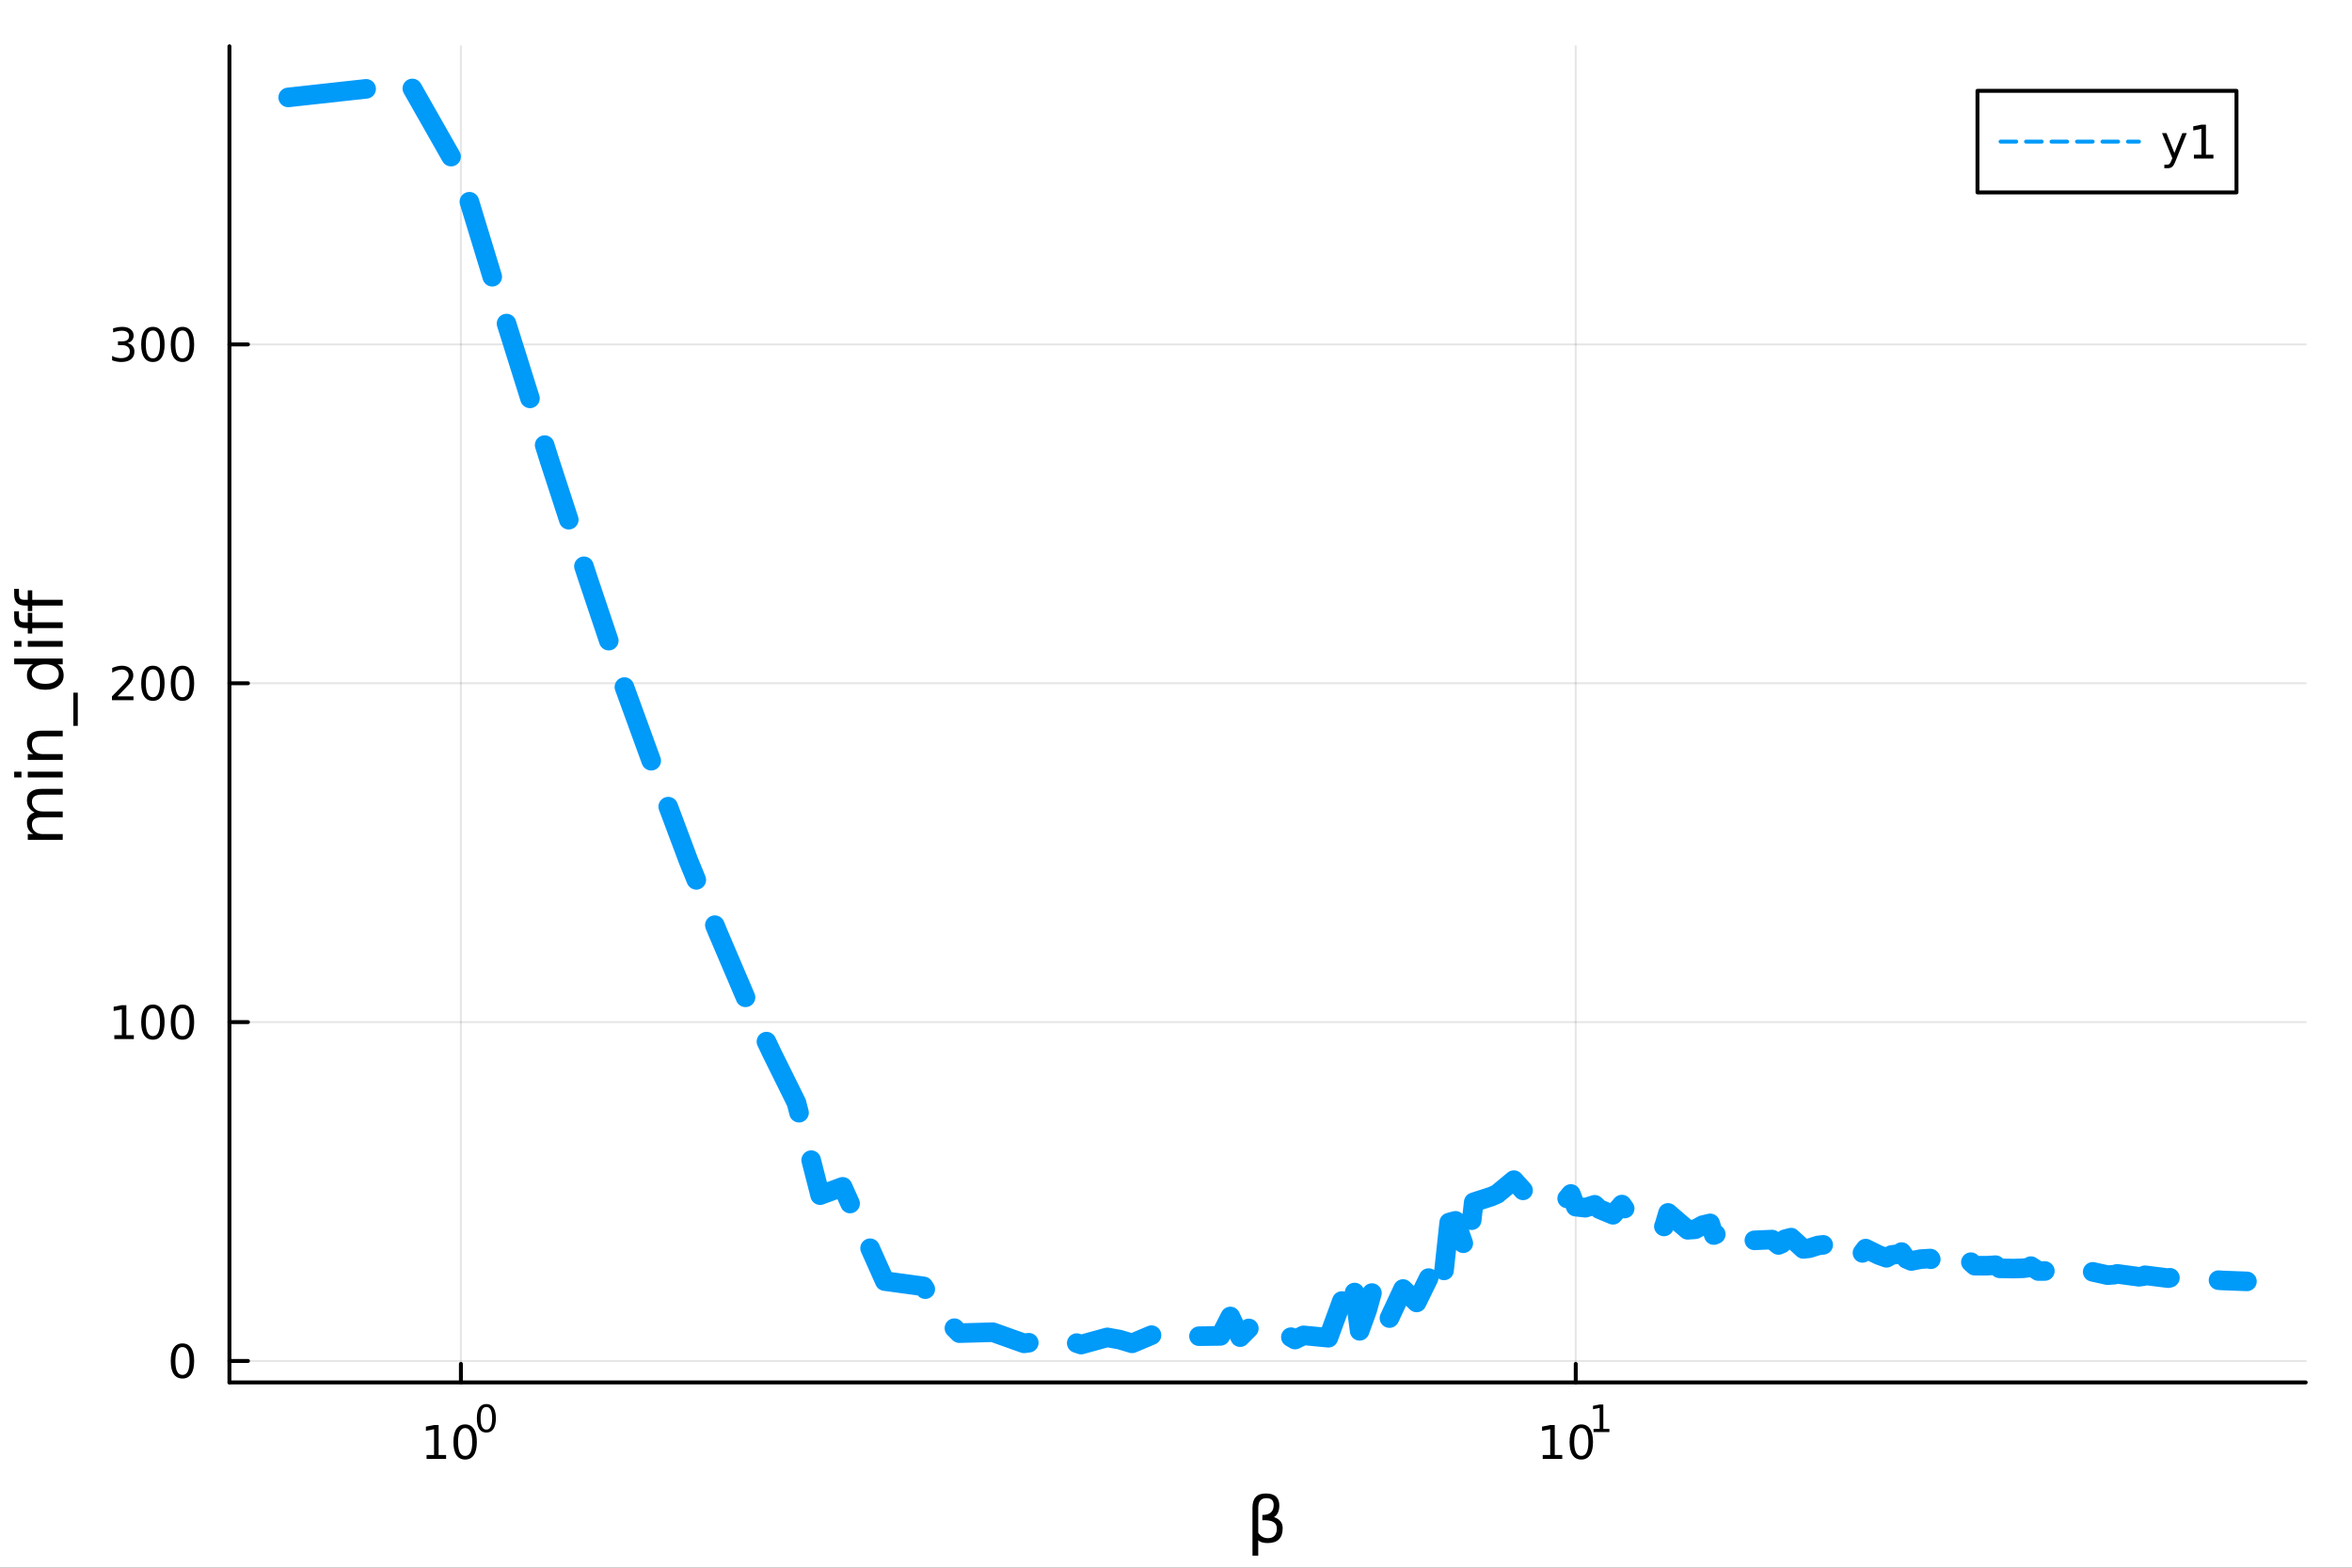 <?xml version="1.0" encoding="utf-8"?>
<svg xmlns="http://www.w3.org/2000/svg" xmlns:xlink="http://www.w3.org/1999/xlink" width="600" height="400" viewBox="0 0 2400 1600">
<rect x="0" y="0" width="2400" height="1600" fill="#333333" stroke="none"/>
<defs>
  <clipPath id="clip230">
    <rect x="0" y="0" width="2400" height="1600"/>
  </clipPath>
</defs>
<path clip-path="url(#clip230)" d="
M0 1600 L2400 1600 L2400 0 L0 0  Z
  " fill="#ffffff" fill-rule="evenodd" fill-opacity="1"/>
<defs>
  <clipPath id="clip231">
    <rect x="480" y="0" width="1681" height="1600"/>
  </clipPath>
</defs>
<path clip-path="url(#clip230)" d="
M234.125 1410.9 L2352.76 1410.9 L2352.76 47.244 L234.125 47.244  Z
  " fill="#ffffff" fill-rule="evenodd" fill-opacity="1"/>
<defs>
  <clipPath id="clip232">
    <rect x="234" y="47" width="2120" height="1365"/>
  </clipPath>
</defs>
<polyline clip-path="url(#clip232)" style="stroke:#000000; stroke-linecap:round; stroke-linejoin:round; stroke-width:2; stroke-opacity:0.1; fill:none" points="
  470.302,1410.9 470.302,47.244 
  "/>
<polyline clip-path="url(#clip232)" style="stroke:#000000; stroke-linecap:round; stroke-linejoin:round; stroke-width:2; stroke-opacity:0.1; fill:none" points="
  1607.9,1410.9 1607.9,47.244 
  "/>
<polyline clip-path="url(#clip230)" style="stroke:#000000; stroke-linecap:round; stroke-linejoin:round; stroke-width:4; stroke-opacity:1; fill:none" points="
  234.125,1410.9 2352.76,1410.9 
  "/>
<polyline clip-path="url(#clip230)" style="stroke:#000000; stroke-linecap:round; stroke-linejoin:round; stroke-width:4; stroke-opacity:1; fill:none" points="
  470.302,1410.9 470.302,1392 
  "/>
<polyline clip-path="url(#clip230)" style="stroke:#000000; stroke-linecap:round; stroke-linejoin:round; stroke-width:4; stroke-opacity:1; fill:none" points="
  1607.9,1410.9 1607.9,1392 
  "/>
<path clip-path="url(#clip230)" d="M435.285 1485.02 L442.924 1485.02 L442.924 1458.66 L434.614 1460.32 L434.614 1456.06 L442.877 1454.4 L447.553 1454.4 L447.553 1485.02 L455.192 1485.02 L455.192 1488.96 L435.285 1488.96 L435.285 1485.02 Z" fill="#000000" fill-rule="evenodd" fill-opacity="1" /><path clip-path="url(#clip230)" d="M474.637 1457.48 Q471.025 1457.48 469.197 1461.04 Q467.391 1464.58 467.391 1471.71 Q467.391 1478.82 469.197 1482.38 Q471.025 1485.92 474.637 1485.92 Q478.271 1485.92 480.076 1482.38 Q481.905 1478.82 481.905 1471.71 Q481.905 1464.58 480.076 1461.04 Q478.271 1457.48 474.637 1457.48 M474.637 1453.77 Q480.447 1453.77 483.502 1458.38 Q486.581 1462.96 486.581 1471.71 Q486.581 1480.44 483.502 1485.04 Q480.447 1489.63 474.637 1489.63 Q468.826 1489.63 465.748 1485.04 Q462.692 1480.44 462.692 1471.71 Q462.692 1462.96 465.748 1458.38 Q468.826 1453.77 474.637 1453.77 Z" fill="#000000" fill-rule="evenodd" fill-opacity="1" /><path clip-path="url(#clip230)" d="M496.286 1435.97 Q493.352 1435.97 491.866 1438.86 Q490.399 1441.74 490.399 1447.53 Q490.399 1453.31 491.866 1456.2 Q493.352 1459.08 496.286 1459.08 Q499.239 1459.08 500.706 1456.2 Q502.191 1453.31 502.191 1447.53 Q502.191 1441.74 500.706 1438.86 Q499.239 1435.97 496.286 1435.97 M496.286 1432.96 Q501.007 1432.96 503.489 1436.7 Q505.991 1440.43 505.991 1447.53 Q505.991 1454.62 503.489 1458.37 Q501.007 1462.09 496.286 1462.09 Q491.565 1462.09 489.064 1458.37 Q486.581 1454.62 486.581 1447.53 Q486.581 1440.43 489.064 1436.7 Q491.565 1432.96 496.286 1432.96 Z" fill="#000000" fill-rule="evenodd" fill-opacity="1" /><path clip-path="url(#clip230)" d="M1574.22 1485.02 L1581.86 1485.02 L1581.86 1458.66 L1573.55 1460.32 L1573.55 1456.06 L1581.82 1454.4 L1586.49 1454.4 L1586.49 1485.02 L1594.13 1485.02 L1594.13 1488.96 L1574.22 1488.96 L1574.22 1485.02 Z" fill="#000000" fill-rule="evenodd" fill-opacity="1" /><path clip-path="url(#clip230)" d="M1613.57 1457.48 Q1609.96 1457.48 1608.13 1461.04 Q1606.33 1464.58 1606.33 1471.71 Q1606.33 1478.82 1608.13 1482.38 Q1609.96 1485.92 1613.57 1485.92 Q1617.21 1485.92 1619.01 1482.38 Q1620.84 1478.82 1620.84 1471.71 Q1620.84 1464.58 1619.01 1461.04 Q1617.21 1457.48 1613.57 1457.48 M1613.57 1453.77 Q1619.38 1453.77 1622.44 1458.38 Q1625.52 1462.96 1625.52 1471.71 Q1625.52 1480.44 1622.44 1485.04 Q1619.38 1489.63 1613.57 1489.63 Q1607.76 1489.63 1604.69 1485.04 Q1601.63 1480.44 1601.63 1471.71 Q1601.63 1462.96 1604.69 1458.38 Q1607.76 1453.77 1613.57 1453.77 Z" fill="#000000" fill-rule="evenodd" fill-opacity="1" /><path clip-path="url(#clip230)" d="M1626.06 1458.35 L1632.27 1458.35 L1632.27 1436.93 L1625.52 1438.28 L1625.52 1434.82 L1632.23 1433.47 L1636.03 1433.47 L1636.03 1458.35 L1642.24 1458.35 L1642.24 1461.55 L1626.06 1461.55 L1626.06 1458.35 Z" fill="#000000" fill-rule="evenodd" fill-opacity="1" /><path clip-path="url(#clip230)" d="M1283.92 1571.99 L1283.92 1587.74 L1278.04 1587.74 L1278.04 1538.76 Q1278.04 1524.25 1291.59 1524.25 Q1305.41 1524.25 1305.41 1536.5 Q1305.41 1545.22 1299.93 1548.4 Q1308.85 1551.27 1308.85 1559.77 Q1308.85 1574.85 1293.5 1574.85 Q1286.76 1574.85 1283.92 1571.99 M1283.92 1564.35 Q1287.46 1569.86 1293.73 1569.86 Q1302.89 1569.86 1302.89 1559.86 Q1302.89 1550.89 1288.13 1551.59 L1288.13 1546.18 Q1299.68 1546.18 1299.68 1535.99 Q1299.68 1529.02 1292.23 1529.02 Q1283.92 1529.02 1283.92 1538.95 L1283.92 1564.35 Z" fill="#000000" fill-rule="evenodd" fill-opacity="1" /><polyline clip-path="url(#clip232)" style="stroke:#000000; stroke-linecap:round; stroke-linejoin:round; stroke-width:2; stroke-opacity:0.1; fill:none" points="
  234.125,1389.01 2352.76,1389.01 
  "/>
<polyline clip-path="url(#clip232)" style="stroke:#000000; stroke-linecap:round; stroke-linejoin:round; stroke-width:2; stroke-opacity:0.1; fill:none" points="
  234.125,1043.18 2352.76,1043.18 
  "/>
<polyline clip-path="url(#clip232)" style="stroke:#000000; stroke-linecap:round; stroke-linejoin:round; stroke-width:2; stroke-opacity:0.1; fill:none" points="
  234.125,697.343 2352.76,697.343 
  "/>
<polyline clip-path="url(#clip232)" style="stroke:#000000; stroke-linecap:round; stroke-linejoin:round; stroke-width:2; stroke-opacity:0.1; fill:none" points="
  234.125,351.509 2352.76,351.509 
  "/>
<polyline clip-path="url(#clip230)" style="stroke:#000000; stroke-linecap:round; stroke-linejoin:round; stroke-width:4; stroke-opacity:1; fill:none" points="
  234.125,1410.9 234.125,47.244 
  "/>
<polyline clip-path="url(#clip230)" style="stroke:#000000; stroke-linecap:round; stroke-linejoin:round; stroke-width:4; stroke-opacity:1; fill:none" points="
  234.125,1389.01 253.023,1389.01 
  "/>
<polyline clip-path="url(#clip230)" style="stroke:#000000; stroke-linecap:round; stroke-linejoin:round; stroke-width:4; stroke-opacity:1; fill:none" points="
  234.125,1043.18 253.023,1043.18 
  "/>
<polyline clip-path="url(#clip230)" style="stroke:#000000; stroke-linecap:round; stroke-linejoin:round; stroke-width:4; stroke-opacity:1; fill:none" points="
  234.125,697.343 253.023,697.343 
  "/>
<polyline clip-path="url(#clip230)" style="stroke:#000000; stroke-linecap:round; stroke-linejoin:round; stroke-width:4; stroke-opacity:1; fill:none" points="
  234.125,351.509 253.023,351.509 
  "/>
<path clip-path="url(#clip230)" d="M186.181 1374.81 Q182.57 1374.81 180.741 1378.37 Q178.936 1381.92 178.936 1389.05 Q178.936 1396.15 180.741 1399.72 Q182.57 1403.26 186.181 1403.26 Q189.815 1403.26 191.621 1399.72 Q193.45 1396.15 193.45 1389.05 Q193.45 1381.92 191.621 1378.37 Q189.815 1374.81 186.181 1374.81 M186.181 1371.11 Q191.991 1371.11 195.047 1375.71 Q198.125 1380.3 198.125 1389.05 Q198.125 1397.77 195.047 1402.38 Q191.991 1406.96 186.181 1406.96 Q180.371 1406.96 177.292 1402.38 Q174.237 1397.77 174.237 1389.05 Q174.237 1380.3 177.292 1375.71 Q180.371 1371.11 186.181 1371.11 Z" fill="#000000" fill-rule="evenodd" fill-opacity="1" /><path clip-path="url(#clip230)" d="M116.668 1056.52 L124.306 1056.52 L124.306 1030.16 L115.996 1031.82 L115.996 1027.56 L124.26 1025.9 L128.936 1025.9 L128.936 1056.52 L136.575 1056.52 L136.575 1060.46 L116.668 1060.46 L116.668 1056.52 Z" fill="#000000" fill-rule="evenodd" fill-opacity="1" /><path clip-path="url(#clip230)" d="M156.019 1028.98 Q152.408 1028.98 150.579 1032.54 Q148.774 1036.08 148.774 1043.21 Q148.774 1050.32 150.579 1053.88 Q152.408 1057.42 156.019 1057.42 Q159.653 1057.42 161.459 1053.88 Q163.288 1050.32 163.288 1043.21 Q163.288 1036.08 161.459 1032.54 Q159.653 1028.98 156.019 1028.98 M156.019 1025.27 Q161.829 1025.27 164.885 1029.88 Q167.964 1034.46 167.964 1043.21 Q167.964 1051.94 164.885 1056.55 Q161.829 1061.13 156.019 1061.13 Q150.209 1061.13 147.13 1056.55 Q144.075 1051.94 144.075 1043.21 Q144.075 1034.46 147.13 1029.88 Q150.209 1025.27 156.019 1025.27 Z" fill="#000000" fill-rule="evenodd" fill-opacity="1" /><path clip-path="url(#clip230)" d="M186.181 1028.98 Q182.57 1028.98 180.741 1032.54 Q178.936 1036.08 178.936 1043.21 Q178.936 1050.32 180.741 1053.88 Q182.57 1057.42 186.181 1057.42 Q189.815 1057.42 191.621 1053.88 Q193.45 1050.32 193.45 1043.21 Q193.45 1036.08 191.621 1032.54 Q189.815 1028.98 186.181 1028.98 M186.181 1025.27 Q191.991 1025.27 195.047 1029.88 Q198.125 1034.46 198.125 1043.21 Q198.125 1051.94 195.047 1056.55 Q191.991 1061.13 186.181 1061.13 Q180.371 1061.13 177.292 1056.55 Q174.237 1051.94 174.237 1043.21 Q174.237 1034.46 177.292 1029.88 Q180.371 1025.27 186.181 1025.27 Z" fill="#000000" fill-rule="evenodd" fill-opacity="1" /><path clip-path="url(#clip230)" d="M119.885 710.688 L136.204 710.688 L136.204 714.623 L114.26 714.623 L114.26 710.688 Q116.922 707.933 121.505 703.304 Q126.112 698.651 127.292 697.308 Q129.538 694.785 130.417 693.049 Q131.32 691.29 131.32 689.6 Q131.32 686.846 129.376 685.109 Q127.455 683.373 124.353 683.373 Q122.154 683.373 119.7 684.137 Q117.269 684.901 114.492 686.452 L114.492 681.73 Q117.316 680.596 119.769 680.017 Q122.223 679.438 124.26 679.438 Q129.63 679.438 132.825 682.123 Q136.019 684.809 136.019 689.299 Q136.019 691.429 135.209 693.35 Q134.422 695.248 132.316 697.841 Q131.737 698.512 128.635 701.73 Q125.533 704.924 119.885 710.688 Z" fill="#000000" fill-rule="evenodd" fill-opacity="1" /><path clip-path="url(#clip230)" d="M156.019 683.142 Q152.408 683.142 150.579 686.707 Q148.774 690.248 148.774 697.378 Q148.774 704.484 150.579 708.049 Q152.408 711.591 156.019 711.591 Q159.653 711.591 161.459 708.049 Q163.288 704.484 163.288 697.378 Q163.288 690.248 161.459 686.707 Q159.653 683.142 156.019 683.142 M156.019 679.438 Q161.829 679.438 164.885 684.045 Q167.964 688.628 167.964 697.378 Q167.964 706.105 164.885 710.711 Q161.829 715.294 156.019 715.294 Q150.209 715.294 147.13 710.711 Q144.075 706.105 144.075 697.378 Q144.075 688.628 147.13 684.045 Q150.209 679.438 156.019 679.438 Z" fill="#000000" fill-rule="evenodd" fill-opacity="1" /><path clip-path="url(#clip230)" d="M186.181 683.142 Q182.57 683.142 180.741 686.707 Q178.936 690.248 178.936 697.378 Q178.936 704.484 180.741 708.049 Q182.57 711.591 186.181 711.591 Q189.815 711.591 191.621 708.049 Q193.45 704.484 193.45 697.378 Q193.45 690.248 191.621 686.707 Q189.815 683.142 186.181 683.142 M186.181 679.438 Q191.991 679.438 195.047 684.045 Q198.125 688.628 198.125 697.378 Q198.125 706.105 195.047 710.711 Q191.991 715.294 186.181 715.294 Q180.371 715.294 177.292 710.711 Q174.237 706.105 174.237 697.378 Q174.237 688.628 177.292 684.045 Q180.371 679.438 186.181 679.438 Z" fill="#000000" fill-rule="evenodd" fill-opacity="1" /><path clip-path="url(#clip230)" d="M130.024 350.155 Q133.38 350.873 135.255 353.141 Q137.154 355.41 137.154 358.743 Q137.154 363.859 133.635 366.659 Q130.117 369.46 123.635 369.46 Q121.459 369.46 119.144 369.021 Q116.853 368.604 114.399 367.747 L114.399 363.234 Q116.343 364.368 118.658 364.947 Q120.973 365.525 123.496 365.525 Q127.894 365.525 130.186 363.789 Q132.501 362.053 132.501 358.743 Q132.501 355.687 130.348 353.974 Q128.218 352.238 124.399 352.238 L120.371 352.238 L120.371 348.396 L124.584 348.396 Q128.033 348.396 129.862 347.03 Q131.691 345.641 131.691 343.048 Q131.691 340.386 129.792 338.974 Q127.917 337.539 124.399 337.539 Q122.478 337.539 120.279 337.956 Q118.08 338.373 115.441 339.252 L115.441 335.086 Q118.103 334.345 120.418 333.974 Q122.755 333.604 124.816 333.604 Q130.14 333.604 133.242 336.035 Q136.343 338.442 136.343 342.562 Q136.343 345.433 134.7 347.423 Q133.056 349.391 130.024 350.155 Z" fill="#000000" fill-rule="evenodd" fill-opacity="1" /><path clip-path="url(#clip230)" d="M156.019 337.308 Q152.408 337.308 150.579 340.873 Q148.774 344.414 148.774 351.544 Q148.774 358.65 150.579 362.215 Q152.408 365.757 156.019 365.757 Q159.653 365.757 161.459 362.215 Q163.288 358.65 163.288 351.544 Q163.288 344.414 161.459 340.873 Q159.653 337.308 156.019 337.308 M156.019 333.604 Q161.829 333.604 164.885 338.211 Q167.964 342.794 167.964 351.544 Q167.964 360.271 164.885 364.877 Q161.829 369.46 156.019 369.46 Q150.209 369.46 147.13 364.877 Q144.075 360.271 144.075 351.544 Q144.075 342.794 147.13 338.211 Q150.209 333.604 156.019 333.604 Z" fill="#000000" fill-rule="evenodd" fill-opacity="1" /><path clip-path="url(#clip230)" d="M186.181 337.308 Q182.57 337.308 180.741 340.873 Q178.936 344.414 178.936 351.544 Q178.936 358.65 180.741 362.215 Q182.57 365.757 186.181 365.757 Q189.815 365.757 191.621 362.215 Q193.45 358.65 193.45 351.544 Q193.45 344.414 191.621 340.873 Q189.815 337.308 186.181 337.308 M186.181 333.604 Q191.991 333.604 195.047 338.211 Q198.125 342.794 198.125 351.544 Q198.125 360.271 195.047 364.877 Q191.991 369.46 186.181 369.46 Q180.371 369.46 177.292 364.877 Q174.237 360.271 174.237 351.544 Q174.237 342.794 177.292 338.211 Q180.371 333.604 186.181 333.604 Z" fill="#000000" fill-rule="evenodd" fill-opacity="1" /><path clip-path="url(#clip230)" d="M35.199 829.203 Q31.253 827.007 29.375 823.951 Q27.497 820.896 27.497 816.758 Q27.497 811.188 31.412 808.164 Q35.295 805.141 42.488 805.141 L64.004 805.141 L64.004 811.029 L42.679 811.029 Q37.555 811.029 35.072 812.843 Q32.589 814.657 32.589 818.381 Q32.589 822.933 35.613 825.574 Q38.637 828.216 43.857 828.216 L64.004 828.216 L64.004 834.105 L42.679 834.105 Q37.523 834.105 35.072 835.919 Q32.589 837.733 32.589 841.521 Q32.589 846.008 35.645 848.65 Q38.669 851.292 43.857 851.292 L64.004 851.292 L64.004 857.18 L28.356 857.18 L28.356 851.292 L33.894 851.292 Q30.616 849.287 29.056 846.486 Q27.497 843.685 27.497 839.834 Q27.497 835.951 29.47 833.245 Q31.444 830.508 35.199 829.203 Z" fill="#000000" fill-rule="evenodd" fill-opacity="1" /><path clip-path="url(#clip230)" d="M28.356 793.459 L28.356 787.603 L64.004 787.603 L64.004 793.459 L28.356 793.459 M14.479 793.459 L14.479 787.603 L21.895 787.603 L21.895 793.459 L14.479 793.459 Z" fill="#000000" fill-rule="evenodd" fill-opacity="1" /><path clip-path="url(#clip230)" d="M42.488 745.717 L64.004 745.717 L64.004 751.573 L42.679 751.573 Q37.618 751.573 35.104 753.547 Q32.589 755.52 32.589 759.467 Q32.589 764.209 35.613 766.946 Q38.637 769.684 43.857 769.684 L64.004 769.684 L64.004 775.572 L28.356 775.572 L28.356 769.684 L33.894 769.684 Q30.68 767.583 29.088 764.75 Q27.497 761.886 27.497 758.162 Q27.497 752.019 31.316 748.868 Q35.104 745.717 42.488 745.717 Z" fill="#000000" fill-rule="evenodd" fill-opacity="1" /><path clip-path="url(#clip230)" d="M74.826 706.95 L79.377 706.95 L79.377 740.815 L74.826 740.815 L74.826 706.95 Z" fill="#000000" fill-rule="evenodd" fill-opacity="1" /><path clip-path="url(#clip230)" d="M33.767 677.986 L14.479 677.986 L14.479 672.129 L64.004 672.129 L64.004 677.986 L58.657 677.986 Q61.84 679.832 63.399 682.664 Q64.927 685.465 64.927 689.412 Q64.927 695.873 59.771 699.947 Q54.615 703.989 46.212 703.989 Q37.809 703.989 32.653 699.947 Q27.497 695.873 27.497 689.412 Q27.497 685.465 29.056 682.664 Q30.584 679.832 33.767 677.986 M46.212 697.942 Q52.673 697.942 56.365 695.3 Q60.026 692.627 60.026 687.98 Q60.026 683.333 56.365 680.659 Q52.673 677.986 46.212 677.986 Q39.751 677.986 36.09 680.659 Q32.398 683.333 32.398 687.98 Q32.398 692.627 36.09 695.3 Q39.751 697.942 46.212 697.942 Z" fill="#000000" fill-rule="evenodd" fill-opacity="1" /><path clip-path="url(#clip230)" d="M28.356 660.066 L28.356 654.21 L64.004 654.21 L64.004 660.066 L28.356 660.066 M14.479 660.066 L14.479 654.21 L21.895 654.21 L21.895 660.066 L14.479 660.066 Z" fill="#000000" fill-rule="evenodd" fill-opacity="1" /><path clip-path="url(#clip230)" d="M14.479 623.909 L19.349 623.909 L19.349 629.511 Q19.349 632.662 20.622 633.903 Q21.895 635.113 25.205 635.113 L28.356 635.113 L28.356 625.468 L32.908 625.468 L32.908 635.113 L64.004 635.113 L64.004 641.001 L32.908 641.001 L32.908 646.603 L28.356 646.603 L28.356 641.001 L25.874 641.001 Q19.922 641.001 17.216 638.232 Q14.479 635.463 14.479 629.447 L14.479 623.909 Z" fill="#000000" fill-rule="evenodd" fill-opacity="1" /><path clip-path="url(#clip230)" d="M14.479 600.961 L19.349 600.961 L19.349 606.562 Q19.349 609.713 20.622 610.955 Q21.895 612.164 25.205 612.164 L28.356 612.164 L28.356 602.52 L32.908 602.52 L32.908 612.164 L64.004 612.164 L64.004 618.052 L32.908 618.052 L32.908 623.654 L28.356 623.654 L28.356 618.052 L25.874 618.052 Q19.922 618.052 17.216 615.283 Q14.479 612.514 14.479 606.499 L14.479 600.961 Z" fill="#000000" fill-rule="evenodd" fill-opacity="1" /><polyline clip-path="url(#clip232)" style="stroke:#009af9; stroke-linecap:round; stroke-linejoin:round; stroke-width:20; stroke-opacity:1; fill:none" stroke-dasharray="80, 50" points="
  294.087,99.417 360.058,92.15 418.249,85.838 470.302,177.463 517.39,331.97 560.378,468.977 599.923,590.426 636.536,699.531 670.622,793.225 702.508,878.43 
  732.459,951.616 760.698,1017.82 787.41,1074.34 812.752,1125.55 836.857,1219.78 859.84,1211.3 902.828,1307.5 942.373,1312.87 961.019,1342.72 978.986,1360.62 
  1013.07,1359.68 1044.96,1371.04 1060.16,1369.01 1074.91,1370.74 1089.23,1367.58 1103.15,1372.3 1129.86,1364.94 1142.69,1367.27 1155.2,1371.03 1179.31,1360.86 
  1202.29,1366.89 1213.39,1363.86 1245.28,1363.45 1255.46,1343.62 1265.45,1364.7 1275.23,1354.89 1284.82,1366.32 1303.47,1361.43 1312.53,1361.99 1321.44,1367.18 
  1330.18,1362.89 1355.52,1365.31 1379.63,1299.5 1387.41,1358.26 1395.07,1337.19 1402.61,1310.11 1417.36,1346.2 1431.68,1315.58 1445.6,1329.3 1465.77,1288.12 
  1472.31,1307.72 1478.77,1247.74 1485.14,1245.98 1497.65,1281.61 1503.79,1227.05 1521.76,1221.22 1527.6,1218.69 1544.74,1204.46 1555.84,1216.78 1561.3,1213.71 
  1582.55,1224.59 1587.73,1224.41 1597.91,1224.67 1602.93,1218.59 1607.9,1231.53 1617.68,1232.63 1627.27,1229.62 1632,1234.04 1645.92,1239.83 1654.98,1229.4 
  1663.89,1242.1 1672.63,1246.16 1685.46,1241.39 1693.84,1249.08 1697.97,1251.75 1702.07,1237.9 1722.08,1255.17 1729.86,1254.6 1737.52,1250.38 1745.06,1248.59 
  1748.79,1260.5 1756.16,1257.51 1759.81,1260.7 1774.13,1265.19 1784.6,1257.45 1788.05,1265.99 1808.22,1265.12 1814.76,1270.61 1818,1269.26 1821.22,1264.86 
  1827.59,1263.13 1840.1,1274.66 1846.24,1273.96 1855.3,1271.1 1864.21,1270.07 1867.14,1267.78 1870.05,1275.8 1872.95,1278.06 1887.19,1276.4 1898.29,1281.63 
  1903.75,1274.33 1917.14,1280.93 1925,1283.74 1930.18,1280.84 1937.84,1279.83 1940.36,1277.88 1945.38,1284.83 1950.34,1286.96 1960.13,1285.05 1969.72,1284.48 
  1972.09,1288.2 1974.45,1283.1 1988.37,1288.67 1997.43,1291.13 1999.67,1288.43 2006.34,1287.5 2008.54,1285.86 2015.08,1291.78 2027.91,1291.81 2036.29,1291.23 
  2040.42,1294.49 2054.62,1294.72 2064.53,1294.42 2070.37,1293.6 2072.31,1292.22 2079.97,1297.23 2091.24,1297.16 2098.61,1296.62 2102.26,1295.62 2116.58,1299.52 
  2125.32,1299.21 2130.5,1298.5 2132.21,1297.36 2150.67,1301.44 2157.21,1300.97 2160.45,1300.13 2182.55,1303.09 2187.16,1302.49 2188.69,1301.54 2212.5,1304.51 
  2215.4,1303.8 2240.74,1305.74 2242.11,1304.96 2267.45,1306.83 2292.79,1307.79 
  "/>
<path clip-path="url(#clip230)" d="
M2017.84 196.379 L2282.13 196.379 L2282.13 92.699 L2017.84 92.699  Z
  " fill="#ffffff" fill-rule="evenodd" fill-opacity="1"/>
<polyline clip-path="url(#clip230)" style="stroke:#000000; stroke-linecap:round; stroke-linejoin:round; stroke-width:4; stroke-opacity:1; fill:none" points="
  2017.84,196.379 2282.13,196.379 2282.13,92.699 2017.84,92.699 2017.84,196.379 
  "/>
<polyline clip-path="url(#clip230)" style="stroke:#009af9; stroke-linecap:round; stroke-linejoin:round; stroke-width:4; stroke-opacity:1; fill:none" stroke-dasharray="16, 10" points="
  2041.38,144.539 2182.62,144.539 
  "/>
<path clip-path="url(#clip230)" d="M2220.01 164.227 Q2218.2 168.856 2216.49 170.268 Q2214.78 171.68 2211.9 171.68 L2208.5 171.68 L2208.5 168.115 L2211 168.115 Q2212.76 168.115 2213.73 167.282 Q2214.71 166.449 2215.89 163.347 L2216.65 161.403 L2206.16 135.893 L2210.68 135.893 L2218.78 156.171 L2226.88 135.893 L2231.4 135.893 L2220.01 164.227 Z" fill="#000000" fill-rule="evenodd" fill-opacity="1" /><path clip-path="url(#clip230)" d="M2238.69 157.884 L2246.33 157.884 L2246.33 131.518 L2238.02 133.185 L2238.02 128.926 L2246.28 127.259 L2250.96 127.259 L2250.96 157.884 L2258.59 157.884 L2258.59 161.819 L2238.69 161.819 L2238.69 157.884 Z" fill="#000000" fill-rule="evenodd" fill-opacity="1" /></svg>
